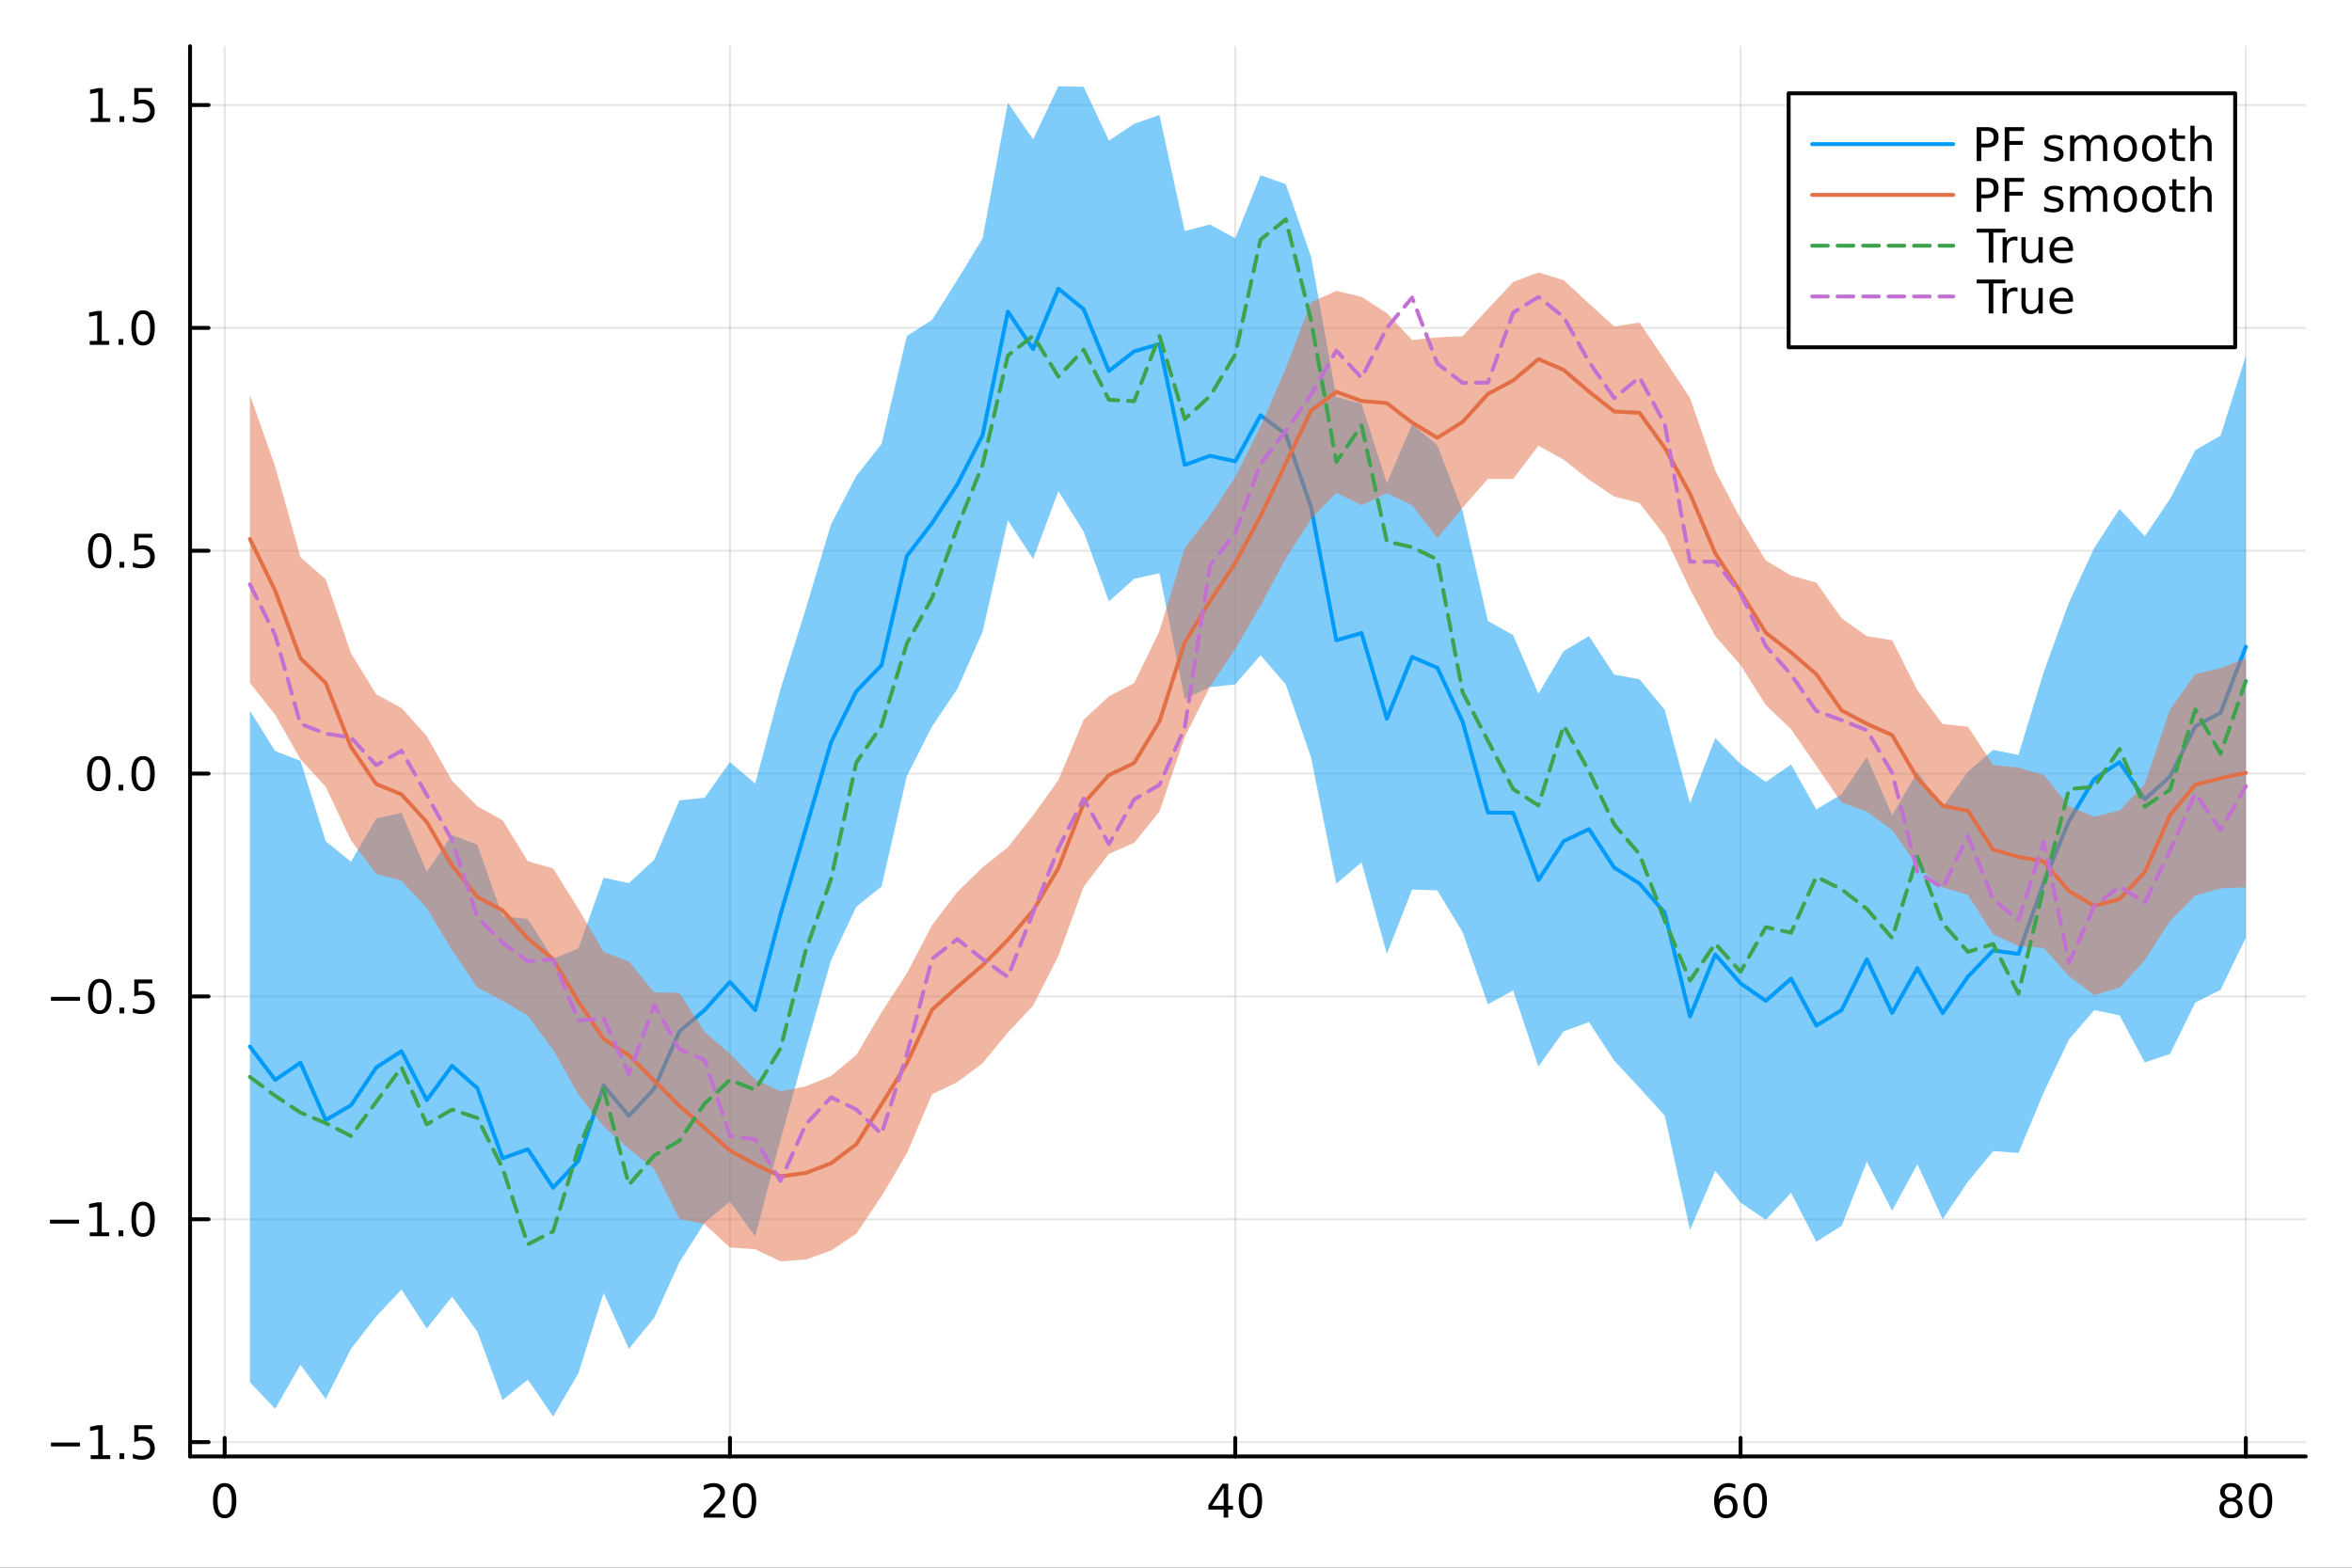 <?xml version="1.0" encoding="utf-8"?>
<svg xmlns="http://www.w3.org/2000/svg" xmlns:xlink="http://www.w3.org/1999/xlink" width="600" height="400" viewBox="0 0 2400 1600">
<rect x="0" y="0" width="2400" height="1600" fill="#333333" stroke="none"/>
<defs>
  <clipPath id="clip300">
    <rect x="0" y="0" width="2400" height="1600"/>
  </clipPath>
</defs>
<path clip-path="url(#clip300)" d="M0 1600 L2400 1600 L2400 0 L0 0  Z" fill="#ffffff" fill-rule="evenodd" fill-opacity="1"/>
<defs>
  <clipPath id="clip301">
    <rect x="480" y="0" width="1681" height="1600"/>
  </clipPath>
</defs>
<path clip-path="url(#clip300)" d="M193.936 1486.45 L2352.76 1486.45 L2352.76 47.244 L193.936 47.244  Z" fill="#ffffff" fill-rule="evenodd" fill-opacity="1"/>
<defs>
  <clipPath id="clip302">
    <rect x="193" y="47" width="2160" height="1440"/>
  </clipPath>
</defs>
<polyline clip-path="url(#clip302)" style="stroke:#000000; stroke-linecap:round; stroke-linejoin:round; stroke-width:2; stroke-opacity:0.1; fill:none" points="229.255,1486.45 229.255,47.244 "/>
<polyline clip-path="url(#clip302)" style="stroke:#000000; stroke-linecap:round; stroke-linejoin:round; stroke-width:2; stroke-opacity:0.1; fill:none" points="744.855,1486.45 744.855,47.244 "/>
<polyline clip-path="url(#clip302)" style="stroke:#000000; stroke-linecap:round; stroke-linejoin:round; stroke-width:2; stroke-opacity:0.1; fill:none" points="1260.46,1486.45 1260.46,47.244 "/>
<polyline clip-path="url(#clip302)" style="stroke:#000000; stroke-linecap:round; stroke-linejoin:round; stroke-width:2; stroke-opacity:0.1; fill:none" points="1776.06,1486.45 1776.06,47.244 "/>
<polyline clip-path="url(#clip302)" style="stroke:#000000; stroke-linecap:round; stroke-linejoin:round; stroke-width:2; stroke-opacity:0.1; fill:none" points="2291.66,1486.45 2291.66,47.244 "/>
<polyline clip-path="url(#clip302)" style="stroke:#000000; stroke-linecap:round; stroke-linejoin:round; stroke-width:2; stroke-opacity:0.1; fill:none" points="193.936,1471.85 2352.76,1471.85 "/>
<polyline clip-path="url(#clip302)" style="stroke:#000000; stroke-linecap:round; stroke-linejoin:round; stroke-width:2; stroke-opacity:0.1; fill:none" points="193.936,1244.41 2352.76,1244.41 "/>
<polyline clip-path="url(#clip302)" style="stroke:#000000; stroke-linecap:round; stroke-linejoin:round; stroke-width:2; stroke-opacity:0.1; fill:none" points="193.936,1016.97 2352.76,1016.97 "/>
<polyline clip-path="url(#clip302)" style="stroke:#000000; stroke-linecap:round; stroke-linejoin:round; stroke-width:2; stroke-opacity:0.1; fill:none" points="193.936,789.533 2352.76,789.533 "/>
<polyline clip-path="url(#clip302)" style="stroke:#000000; stroke-linecap:round; stroke-linejoin:round; stroke-width:2; stroke-opacity:0.1; fill:none" points="193.936,562.092 2352.76,562.092 "/>
<polyline clip-path="url(#clip302)" style="stroke:#000000; stroke-linecap:round; stroke-linejoin:round; stroke-width:2; stroke-opacity:0.1; fill:none" points="193.936,334.652 2352.76,334.652 "/>
<polyline clip-path="url(#clip302)" style="stroke:#000000; stroke-linecap:round; stroke-linejoin:round; stroke-width:2; stroke-opacity:0.1; fill:none" points="193.936,107.212 2352.76,107.212 "/>
<polyline clip-path="url(#clip300)" style="stroke:#000000; stroke-linecap:round; stroke-linejoin:round; stroke-width:4; stroke-opacity:1; fill:none" points="193.936,1486.45 2352.76,1486.45 "/>
<polyline clip-path="url(#clip300)" style="stroke:#000000; stroke-linecap:round; stroke-linejoin:round; stroke-width:4; stroke-opacity:1; fill:none" points="229.255,1486.45 229.255,1467.55 "/>
<polyline clip-path="url(#clip300)" style="stroke:#000000; stroke-linecap:round; stroke-linejoin:round; stroke-width:4; stroke-opacity:1; fill:none" points="744.855,1486.45 744.855,1467.55 "/>
<polyline clip-path="url(#clip300)" style="stroke:#000000; stroke-linecap:round; stroke-linejoin:round; stroke-width:4; stroke-opacity:1; fill:none" points="1260.46,1486.45 1260.46,1467.55 "/>
<polyline clip-path="url(#clip300)" style="stroke:#000000; stroke-linecap:round; stroke-linejoin:round; stroke-width:4; stroke-opacity:1; fill:none" points="1776.06,1486.45 1776.06,1467.55 "/>
<polyline clip-path="url(#clip300)" style="stroke:#000000; stroke-linecap:round; stroke-linejoin:round; stroke-width:4; stroke-opacity:1; fill:none" points="2291.66,1486.45 2291.66,1467.55 "/>
<path clip-path="url(#clip300)" d="M229.255 1517.37 Q225.644 1517.37 223.815 1520.93 Q222.009 1524.47 222.009 1531.6 Q222.009 1538.71 223.815 1542.27 Q225.644 1545.82 229.255 1545.82 Q232.889 1545.82 234.694 1542.27 Q236.523 1538.71 236.523 1531.6 Q236.523 1524.47 234.694 1520.93 Q232.889 1517.37 229.255 1517.37 M229.255 1513.66 Q235.065 1513.66 238.12 1518.27 Q241.199 1522.85 241.199 1531.6 Q241.199 1540.33 238.12 1544.94 Q235.065 1549.52 229.255 1549.52 Q223.444 1549.52 220.366 1544.94 Q217.31 1540.33 217.31 1531.6 Q217.31 1522.85 220.366 1518.27 Q223.444 1513.66 229.255 1513.66 Z" fill="#000000" fill-rule="nonzero" fill-opacity="1" /><path clip-path="url(#clip300)" d="M723.629 1544.91 L739.948 1544.91 L739.948 1548.85 L718.004 1548.85 L718.004 1544.91 Q720.666 1542.16 725.249 1537.53 Q729.855 1532.88 731.036 1531.53 Q733.281 1529.01 734.161 1527.27 Q735.064 1525.51 735.064 1523.82 Q735.064 1521.07 733.119 1519.33 Q731.198 1517.6 728.096 1517.6 Q725.897 1517.6 723.443 1518.36 Q721.013 1519.13 718.235 1520.68 L718.235 1515.95 Q721.059 1514.82 723.513 1514.24 Q725.967 1513.66 728.004 1513.66 Q733.374 1513.66 736.568 1516.35 Q739.763 1519.03 739.763 1523.52 Q739.763 1525.65 738.953 1527.57 Q738.166 1529.47 736.059 1532.07 Q735.48 1532.74 732.379 1535.95 Q729.277 1539.15 723.629 1544.91 Z" fill="#000000" fill-rule="nonzero" fill-opacity="1" /><path clip-path="url(#clip300)" d="M759.763 1517.37 Q756.152 1517.37 754.323 1520.93 Q752.517 1524.47 752.517 1531.6 Q752.517 1538.71 754.323 1542.27 Q756.152 1545.82 759.763 1545.82 Q763.397 1545.82 765.202 1542.27 Q767.031 1538.71 767.031 1531.6 Q767.031 1524.47 765.202 1520.93 Q763.397 1517.37 759.763 1517.37 M759.763 1513.66 Q765.573 1513.66 768.628 1518.27 Q771.707 1522.85 771.707 1531.6 Q771.707 1540.33 768.628 1544.94 Q765.573 1549.52 759.763 1549.52 Q753.952 1549.52 750.874 1544.94 Q747.818 1540.33 747.818 1531.6 Q747.818 1522.85 750.874 1518.27 Q753.952 1513.66 759.763 1513.66 Z" fill="#000000" fill-rule="nonzero" fill-opacity="1" /><path clip-path="url(#clip300)" d="M1248.63 1518.36 L1236.82 1536.81 L1248.63 1536.81 L1248.63 1518.36 M1247.4 1514.29 L1253.28 1514.29 L1253.28 1536.81 L1258.21 1536.81 L1258.21 1540.7 L1253.28 1540.7 L1253.28 1548.85 L1248.63 1548.85 L1248.63 1540.7 L1233.03 1540.7 L1233.03 1536.19 L1247.4 1514.29 Z" fill="#000000" fill-rule="nonzero" fill-opacity="1" /><path clip-path="url(#clip300)" d="M1275.94 1517.37 Q1272.33 1517.37 1270.5 1520.93 Q1268.7 1524.47 1268.7 1531.6 Q1268.7 1538.71 1270.5 1542.27 Q1272.33 1545.82 1275.94 1545.82 Q1279.58 1545.82 1281.38 1542.27 Q1283.21 1538.71 1283.21 1531.6 Q1283.21 1524.47 1281.38 1520.93 Q1279.58 1517.37 1275.94 1517.37 M1275.94 1513.66 Q1281.75 1513.66 1284.81 1518.27 Q1287.89 1522.85 1287.89 1531.6 Q1287.89 1540.33 1284.81 1544.94 Q1281.75 1549.52 1275.94 1549.52 Q1270.13 1549.52 1267.05 1544.94 Q1264 1540.33 1264 1531.6 Q1264 1522.85 1267.05 1518.27 Q1270.13 1513.66 1275.94 1513.66 Z" fill="#000000" fill-rule="nonzero" fill-opacity="1" /><path clip-path="url(#clip300)" d="M1761.46 1529.7 Q1758.31 1529.7 1756.46 1531.86 Q1754.63 1534.01 1754.63 1537.76 Q1754.63 1541.49 1756.46 1543.66 Q1758.31 1545.82 1761.46 1545.82 Q1764.61 1545.82 1766.44 1543.66 Q1768.29 1541.49 1768.29 1537.76 Q1768.29 1534.01 1766.44 1531.86 Q1764.61 1529.7 1761.46 1529.7 M1770.74 1515.05 L1770.74 1519.31 Q1768.98 1518.48 1767.18 1518.04 Q1765.4 1517.6 1763.64 1517.6 Q1759.01 1517.6 1756.55 1520.72 Q1754.12 1523.85 1753.78 1530.17 Q1755.14 1528.15 1757.2 1527.09 Q1759.26 1526 1761.74 1526 Q1766.95 1526 1769.96 1529.17 Q1772.99 1532.32 1772.99 1537.76 Q1772.99 1543.08 1769.84 1546.3 Q1766.69 1549.52 1761.46 1549.52 Q1755.47 1549.52 1752.3 1544.94 Q1749.12 1540.33 1749.12 1531.6 Q1749.12 1523.41 1753.01 1518.55 Q1756.9 1513.66 1763.45 1513.66 Q1765.21 1513.66 1766.99 1514.01 Q1768.8 1514.36 1770.74 1515.05 Z" fill="#000000" fill-rule="nonzero" fill-opacity="1" /><path clip-path="url(#clip300)" d="M1791.04 1517.37 Q1787.43 1517.37 1785.61 1520.93 Q1783.8 1524.47 1783.8 1531.6 Q1783.8 1538.71 1785.61 1542.27 Q1787.43 1545.82 1791.04 1545.82 Q1794.68 1545.82 1796.48 1542.27 Q1798.31 1538.71 1798.31 1531.6 Q1798.31 1524.47 1796.48 1520.93 Q1794.68 1517.37 1791.04 1517.37 M1791.04 1513.66 Q1796.86 1513.66 1799.91 1518.27 Q1802.99 1522.85 1802.99 1531.6 Q1802.99 1540.33 1799.91 1544.94 Q1796.86 1549.52 1791.04 1549.52 Q1785.23 1549.52 1782.16 1544.94 Q1779.1 1540.33 1779.1 1531.6 Q1779.1 1522.85 1782.16 1518.27 Q1785.23 1513.66 1791.04 1513.66 Z" fill="#000000" fill-rule="nonzero" fill-opacity="1" /><path clip-path="url(#clip300)" d="M2276.53 1532.44 Q2273.2 1532.44 2271.28 1534.22 Q2269.38 1536 2269.38 1539.13 Q2269.38 1542.25 2271.28 1544.03 Q2273.2 1545.82 2276.53 1545.82 Q2279.86 1545.82 2281.78 1544.03 Q2283.71 1542.23 2283.71 1539.13 Q2283.71 1536 2281.78 1534.22 Q2279.89 1532.44 2276.53 1532.44 M2271.85 1530.45 Q2268.84 1529.7 2267.16 1527.64 Q2265.49 1525.58 2265.49 1522.62 Q2265.49 1518.48 2268.43 1516.07 Q2271.39 1513.66 2276.53 1513.66 Q2281.69 1513.66 2284.63 1516.07 Q2287.57 1518.48 2287.57 1522.62 Q2287.57 1525.58 2285.88 1527.64 Q2284.22 1529.7 2281.23 1530.45 Q2284.61 1531.23 2286.48 1533.52 Q2288.38 1535.82 2288.38 1539.13 Q2288.38 1544.15 2285.3 1546.83 Q2282.25 1549.52 2276.53 1549.52 Q2270.81 1549.52 2267.73 1546.83 Q2264.68 1544.15 2264.68 1539.13 Q2264.68 1535.82 2266.58 1533.52 Q2268.47 1531.23 2271.85 1530.45 M2270.14 1523.06 Q2270.14 1525.75 2271.81 1527.25 Q2273.5 1528.76 2276.53 1528.76 Q2279.54 1528.76 2281.23 1527.25 Q2282.94 1525.75 2282.94 1523.06 Q2282.94 1520.38 2281.23 1518.87 Q2279.54 1517.37 2276.53 1517.37 Q2273.5 1517.37 2271.81 1518.87 Q2270.14 1520.38 2270.14 1523.06 Z" fill="#000000" fill-rule="nonzero" fill-opacity="1" /><path clip-path="url(#clip300)" d="M2306.69 1517.37 Q2303.08 1517.37 2301.25 1520.93 Q2299.45 1524.47 2299.45 1531.6 Q2299.45 1538.71 2301.25 1542.27 Q2303.08 1545.82 2306.69 1545.82 Q2310.33 1545.82 2312.13 1542.27 Q2313.96 1538.71 2313.96 1531.6 Q2313.96 1524.47 2312.13 1520.93 Q2310.33 1517.37 2306.69 1517.37 M2306.69 1513.66 Q2312.5 1513.66 2315.56 1518.27 Q2318.64 1522.85 2318.64 1531.6 Q2318.64 1540.33 2315.56 1544.94 Q2312.5 1549.52 2306.69 1549.52 Q2300.88 1549.52 2297.8 1544.94 Q2294.75 1540.33 2294.75 1531.6 Q2294.75 1522.85 2297.8 1518.27 Q2300.88 1513.66 2306.69 1513.66 Z" fill="#000000" fill-rule="nonzero" fill-opacity="1" /><polyline clip-path="url(#clip300)" style="stroke:#000000; stroke-linecap:round; stroke-linejoin:round; stroke-width:4; stroke-opacity:1; fill:none" points="193.936,1486.45 193.936,47.244 "/>
<polyline clip-path="url(#clip300)" style="stroke:#000000; stroke-linecap:round; stroke-linejoin:round; stroke-width:4; stroke-opacity:1; fill:none" points="193.936,1471.85 212.834,1471.85 "/>
<polyline clip-path="url(#clip300)" style="stroke:#000000; stroke-linecap:round; stroke-linejoin:round; stroke-width:4; stroke-opacity:1; fill:none" points="193.936,1244.41 212.834,1244.41 "/>
<polyline clip-path="url(#clip300)" style="stroke:#000000; stroke-linecap:round; stroke-linejoin:round; stroke-width:4; stroke-opacity:1; fill:none" points="193.936,1016.97 212.834,1016.97 "/>
<polyline clip-path="url(#clip300)" style="stroke:#000000; stroke-linecap:round; stroke-linejoin:round; stroke-width:4; stroke-opacity:1; fill:none" points="193.936,789.533 212.834,789.533 "/>
<polyline clip-path="url(#clip300)" style="stroke:#000000; stroke-linecap:round; stroke-linejoin:round; stroke-width:4; stroke-opacity:1; fill:none" points="193.936,562.092 212.834,562.092 "/>
<polyline clip-path="url(#clip300)" style="stroke:#000000; stroke-linecap:round; stroke-linejoin:round; stroke-width:4; stroke-opacity:1; fill:none" points="193.936,334.652 212.834,334.652 "/>
<polyline clip-path="url(#clip300)" style="stroke:#000000; stroke-linecap:round; stroke-linejoin:round; stroke-width:4; stroke-opacity:1; fill:none" points="193.936,107.212 212.834,107.212 "/>
<path clip-path="url(#clip300)" d="M51.987 1472.3 L81.663 1472.3 L81.663 1476.24 L51.987 1476.24 L51.987 1472.3 Z" fill="#000000" fill-rule="nonzero" fill-opacity="1" /><path clip-path="url(#clip300)" d="M92.566 1485.2 L100.205 1485.2 L100.205 1458.83 L91.895 1460.5 L91.895 1456.24 L100.159 1454.57 L104.834 1454.57 L104.834 1485.2 L112.473 1485.2 L112.473 1489.13 L92.566 1489.13 L92.566 1485.2 Z" fill="#000000" fill-rule="nonzero" fill-opacity="1" /><path clip-path="url(#clip300)" d="M121.918 1483.25 L126.802 1483.25 L126.802 1489.13 L121.918 1489.13 L121.918 1483.25 Z" fill="#000000" fill-rule="nonzero" fill-opacity="1" /><path clip-path="url(#clip300)" d="M137.033 1454.57 L155.39 1454.57 L155.39 1458.51 L141.316 1458.51 L141.316 1466.98 Q142.334 1466.63 143.353 1466.47 Q144.371 1466.29 145.39 1466.29 Q151.177 1466.29 154.556 1469.46 Q157.936 1472.63 157.936 1478.05 Q157.936 1483.62 154.464 1486.73 Q150.992 1489.8 144.672 1489.8 Q142.496 1489.8 140.228 1489.43 Q137.982 1489.06 135.575 1488.32 L135.575 1483.62 Q137.658 1484.76 139.881 1485.31 Q142.103 1485.87 144.58 1485.87 Q148.584 1485.87 150.922 1483.76 Q153.26 1481.66 153.26 1478.05 Q153.26 1474.43 150.922 1472.33 Q148.584 1470.22 144.58 1470.22 Q142.705 1470.22 140.83 1470.64 Q138.978 1471.05 137.033 1471.93 L137.033 1454.57 Z" fill="#000000" fill-rule="nonzero" fill-opacity="1" /><path clip-path="url(#clip300)" d="M50.992 1244.86 L80.668 1244.86 L80.668 1248.8 L50.992 1248.8 L50.992 1244.86 Z" fill="#000000" fill-rule="nonzero" fill-opacity="1" /><path clip-path="url(#clip300)" d="M91.571 1257.76 L99.21 1257.76 L99.21 1231.39 L90.899 1233.06 L90.899 1228.8 L99.163 1227.13 L103.839 1227.13 L103.839 1257.76 L111.478 1257.76 L111.478 1261.69 L91.571 1261.69 L91.571 1257.76 Z" fill="#000000" fill-rule="nonzero" fill-opacity="1" /><path clip-path="url(#clip300)" d="M120.922 1255.81 L125.807 1255.81 L125.807 1261.69 L120.922 1261.69 L120.922 1255.81 Z" fill="#000000" fill-rule="nonzero" fill-opacity="1" /><path clip-path="url(#clip300)" d="M145.992 1230.21 Q142.381 1230.21 140.552 1233.78 Q138.746 1237.32 138.746 1244.45 Q138.746 1251.55 140.552 1255.12 Q142.381 1258.66 145.992 1258.66 Q149.626 1258.66 151.431 1255.12 Q153.26 1251.55 153.26 1244.45 Q153.26 1237.32 151.431 1233.78 Q149.626 1230.21 145.992 1230.21 M145.992 1226.51 Q151.802 1226.51 154.857 1231.11 Q157.936 1235.7 157.936 1244.45 Q157.936 1253.17 154.857 1257.78 Q151.802 1262.36 145.992 1262.36 Q140.181 1262.36 137.103 1257.78 Q134.047 1253.17 134.047 1244.45 Q134.047 1235.7 137.103 1231.11 Q140.181 1226.51 145.992 1226.51 Z" fill="#000000" fill-rule="nonzero" fill-opacity="1" /><path clip-path="url(#clip300)" d="M51.987 1017.42 L81.663 1017.42 L81.663 1021.36 L51.987 1021.36 L51.987 1017.42 Z" fill="#000000" fill-rule="nonzero" fill-opacity="1" /><path clip-path="url(#clip300)" d="M101.756 1002.77 Q98.145 1002.77 96.316 1006.34 Q94.51 1009.88 94.51 1017.01 Q94.51 1024.11 96.316 1027.68 Q98.145 1031.22 101.756 1031.22 Q105.39 1031.22 107.196 1027.68 Q109.024 1024.11 109.024 1017.01 Q109.024 1009.88 107.196 1006.34 Q105.39 1002.77 101.756 1002.77 M101.756 999.068 Q107.566 999.068 110.621 1003.67 Q113.7 1008.26 113.7 1017.01 Q113.7 1025.73 110.621 1030.34 Q107.566 1034.92 101.756 1034.92 Q95.946 1034.92 92.867 1030.34 Q89.811 1025.73 89.811 1017.01 Q89.811 1008.26 92.867 1003.67 Q95.946 999.068 101.756 999.068 Z" fill="#000000" fill-rule="nonzero" fill-opacity="1" /><path clip-path="url(#clip300)" d="M121.918 1028.37 L126.802 1028.37 L126.802 1034.25 L121.918 1034.25 L121.918 1028.37 Z" fill="#000000" fill-rule="nonzero" fill-opacity="1" /><path clip-path="url(#clip300)" d="M137.033 999.693 L155.39 999.693 L155.39 1003.63 L141.316 1003.63 L141.316 1012.1 Q142.334 1011.75 143.353 1011.59 Q144.371 1011.41 145.39 1011.41 Q151.177 1011.41 154.556 1014.58 Q157.936 1017.75 157.936 1023.16 Q157.936 1028.74 154.464 1031.85 Q150.992 1034.92 144.672 1034.92 Q142.496 1034.92 140.228 1034.55 Q137.982 1034.18 135.575 1033.44 L135.575 1028.74 Q137.658 1029.88 139.881 1030.43 Q142.103 1030.99 144.58 1030.99 Q148.584 1030.99 150.922 1028.88 Q153.26 1026.78 153.26 1023.16 Q153.26 1019.55 150.922 1017.45 Q148.584 1015.34 144.58 1015.34 Q142.705 1015.34 140.83 1015.76 Q138.978 1016.17 137.033 1017.05 L137.033 999.693 Z" fill="#000000" fill-rule="nonzero" fill-opacity="1" /><path clip-path="url(#clip300)" d="M100.76 775.331 Q97.149 775.331 95.321 778.896 Q93.515 782.438 93.515 789.567 Q93.515 796.674 95.321 800.239 Q97.149 803.78 100.76 803.78 Q104.395 803.78 106.2 800.239 Q108.029 796.674 108.029 789.567 Q108.029 782.438 106.2 778.896 Q104.395 775.331 100.76 775.331 M100.76 771.628 Q106.571 771.628 109.626 776.234 Q112.705 780.817 112.705 789.567 Q112.705 798.294 109.626 802.901 Q106.571 807.484 100.76 807.484 Q94.95 807.484 91.871 802.901 Q88.816 798.294 88.816 789.567 Q88.816 780.817 91.871 776.234 Q94.95 771.628 100.76 771.628 Z" fill="#000000" fill-rule="nonzero" fill-opacity="1" /><path clip-path="url(#clip300)" d="M120.922 800.933 L125.807 800.933 L125.807 806.813 L120.922 806.813 L120.922 800.933 Z" fill="#000000" fill-rule="nonzero" fill-opacity="1" /><path clip-path="url(#clip300)" d="M145.992 775.331 Q142.381 775.331 140.552 778.896 Q138.746 782.438 138.746 789.567 Q138.746 796.674 140.552 800.239 Q142.381 803.78 145.992 803.78 Q149.626 803.78 151.431 800.239 Q153.26 796.674 153.26 789.567 Q153.26 782.438 151.431 778.896 Q149.626 775.331 145.992 775.331 M145.992 771.628 Q151.802 771.628 154.857 776.234 Q157.936 780.817 157.936 789.567 Q157.936 798.294 154.857 802.901 Q151.802 807.484 145.992 807.484 Q140.181 807.484 137.103 802.901 Q134.047 798.294 134.047 789.567 Q134.047 780.817 137.103 776.234 Q140.181 771.628 145.992 771.628 Z" fill="#000000" fill-rule="nonzero" fill-opacity="1" /><path clip-path="url(#clip300)" d="M101.756 547.891 Q98.145 547.891 96.316 551.456 Q94.51 554.997 94.51 562.127 Q94.51 569.234 96.316 572.798 Q98.145 576.34 101.756 576.34 Q105.39 576.34 107.196 572.798 Q109.024 569.234 109.024 562.127 Q109.024 554.997 107.196 551.456 Q105.39 547.891 101.756 547.891 M101.756 544.187 Q107.566 544.187 110.621 548.794 Q113.7 553.377 113.7 562.127 Q113.7 570.854 110.621 575.46 Q107.566 580.044 101.756 580.044 Q95.946 580.044 92.867 575.46 Q89.811 570.854 89.811 562.127 Q89.811 553.377 92.867 548.794 Q95.946 544.187 101.756 544.187 Z" fill="#000000" fill-rule="nonzero" fill-opacity="1" /><path clip-path="url(#clip300)" d="M121.918 573.493 L126.802 573.493 L126.802 579.372 L121.918 579.372 L121.918 573.493 Z" fill="#000000" fill-rule="nonzero" fill-opacity="1" /><path clip-path="url(#clip300)" d="M137.033 544.812 L155.39 544.812 L155.39 548.748 L141.316 548.748 L141.316 557.22 Q142.334 556.872 143.353 556.71 Q144.371 556.525 145.39 556.525 Q151.177 556.525 154.556 559.697 Q157.936 562.868 157.936 568.284 Q157.936 573.863 154.464 576.965 Q150.992 580.044 144.672 580.044 Q142.496 580.044 140.228 579.673 Q137.982 579.303 135.575 578.562 L135.575 573.863 Q137.658 574.997 139.881 575.553 Q142.103 576.108 144.58 576.108 Q148.584 576.108 150.922 574.002 Q153.26 571.896 153.26 568.284 Q153.26 564.673 150.922 562.567 Q148.584 560.46 144.58 560.46 Q142.705 560.46 140.83 560.877 Q138.978 561.294 137.033 562.173 L137.033 544.812 Z" fill="#000000" fill-rule="nonzero" fill-opacity="1" /><path clip-path="url(#clip300)" d="M91.571 347.997 L99.21 347.997 L99.21 321.631 L90.899 323.298 L90.899 319.039 L99.163 317.372 L103.839 317.372 L103.839 347.997 L111.478 347.997 L111.478 351.932 L91.571 351.932 L91.571 347.997 Z" fill="#000000" fill-rule="nonzero" fill-opacity="1" /><path clip-path="url(#clip300)" d="M120.922 346.053 L125.807 346.053 L125.807 351.932 L120.922 351.932 L120.922 346.053 Z" fill="#000000" fill-rule="nonzero" fill-opacity="1" /><path clip-path="url(#clip300)" d="M145.992 320.451 Q142.381 320.451 140.552 324.016 Q138.746 327.557 138.746 334.687 Q138.746 341.793 140.552 345.358 Q142.381 348.9 145.992 348.9 Q149.626 348.9 151.431 345.358 Q153.26 341.793 153.26 334.687 Q153.26 327.557 151.431 324.016 Q149.626 320.451 145.992 320.451 M145.992 316.747 Q151.802 316.747 154.857 321.354 Q157.936 325.937 157.936 334.687 Q157.936 343.414 154.857 348.02 Q151.802 352.603 145.992 352.603 Q140.181 352.603 137.103 348.02 Q134.047 343.414 134.047 334.687 Q134.047 325.937 137.103 321.354 Q140.181 316.747 145.992 316.747 Z" fill="#000000" fill-rule="nonzero" fill-opacity="1" /><path clip-path="url(#clip300)" d="M92.566 120.557 L100.205 120.557 L100.205 94.191 L91.895 95.858 L91.895 91.599 L100.159 89.932 L104.834 89.932 L104.834 120.557 L112.473 120.557 L112.473 124.492 L92.566 124.492 L92.566 120.557 Z" fill="#000000" fill-rule="nonzero" fill-opacity="1" /><path clip-path="url(#clip300)" d="M121.918 118.612 L126.802 118.612 L126.802 124.492 L121.918 124.492 L121.918 118.612 Z" fill="#000000" fill-rule="nonzero" fill-opacity="1" /><path clip-path="url(#clip300)" d="M137.033 89.932 L155.39 89.932 L155.39 93.867 L141.316 93.867 L141.316 102.339 Q142.334 101.992 143.353 101.83 Q144.371 101.645 145.39 101.645 Q151.177 101.645 154.556 104.816 Q157.936 107.987 157.936 113.404 Q157.936 118.983 154.464 122.084 Q150.992 125.163 144.672 125.163 Q142.496 125.163 140.228 124.793 Q137.982 124.422 135.575 123.682 L135.575 118.983 Q137.658 120.117 139.881 120.672 Q142.103 121.228 144.58 121.228 Q148.584 121.228 150.922 119.122 Q153.26 117.015 153.26 113.404 Q153.26 109.793 150.922 107.686 Q148.584 105.58 144.58 105.58 Q142.705 105.58 140.83 105.997 Q138.978 106.413 137.033 107.293 L137.033 89.932 Z" fill="#000000" fill-rule="nonzero" fill-opacity="1" /><path clip-path="url(#clip302)" d="M255.035 1410.79 L280.815 1437.77 L306.595 1392.86 L332.375 1427.82 L358.155 1376.64 L383.935 1343.44 L409.715 1316.15 L435.495 1355.93 L461.275 1323.41 L487.055 1358.97 L512.835 1428.93 L538.615 1408.07 L564.395 1445.72 L590.175 1401.71 L615.955 1319.67 L641.735 1376.54 L667.515 1344.94 L693.295 1288.31 L719.075 1247.72 L744.855 1226.43 L770.635 1261.9 L796.415 1163.34 L822.195 1070.46 L847.975 980.137 L873.755 925.462 L899.535 904.755 L925.316 792.153 L951.096 741.307 L976.876 703.141 L1002.66 644.742 L1028.44 531.087 L1054.22 570.448 L1080 501.288 L1105.78 542.631 L1131.56 613.847 L1157.34 590.746 L1183.12 584.993 L1208.9 713.261 L1234.68 701.263 L1260.46 698.485 L1286.24 668.733 L1312.02 698.552 L1337.8 772.975 L1363.58 901.915 L1389.36 880.117 L1415.14 973.587 L1440.92 907.914 L1466.7 908.71 L1492.48 951.494 L1518.26 1024.94 L1544.04 1010.83 L1569.82 1088.45 L1595.6 1052.56 L1621.38 1043.18 L1647.16 1082.47 L1672.94 1110.25 L1698.72 1138.67 L1724.5 1255.26 L1750.28 1195.02 L1776.06 1227.37 L1801.84 1244.95 L1827.62 1217.42 L1853.4 1267.31 L1879.18 1251.14 L1904.96 1185.6 L1930.74 1235.65 L1956.52 1188.23 L1982.3 1244.29 L2008.08 1206.05 L2033.86 1174.85 L2059.64 1176.66 L2085.42 1115.11 L2111.2 1060.84 L2136.98 1030.94 L2162.76 1036.22 L2188.54 1084.32 L2214.32 1075.7 L2240.1 1023.18 L2265.88 1010.21 L2291.66 956.928 L2291.66 363.098 L2265.88 444.603 L2240.1 459.424 L2214.32 509.266 L2188.54 547.284 L2162.76 519.453 L2136.98 559.247 L2111.2 614.888 L2085.42 685.894 L2059.64 770.493 L2033.86 765.32 L2008.08 787.536 L1982.3 823.72 L1956.52 787.869 L1930.74 832.003 L1904.96 772.546 L1879.18 810.636 L1853.4 826.117 L1827.62 780.257 L1801.84 798 L1776.06 779.833 L1750.28 753.365 L1724.5 819.67 L1698.72 724.585 L1672.94 693.214 L1647.16 688.58 L1621.38 649.187 L1595.6 664.481 L1569.82 708.047 L1544.04 648.274 L1518.26 633.735 L1492.48 521.701 L1466.7 454.508 L1440.92 432.898 L1415.14 493.383 L1389.36 412.004 L1363.58 405.081 L1337.8 261.923 L1312.02 187.85 L1286.24 178.945 L1260.46 243.238 L1234.68 229.117 L1208.9 235.788 L1183.12 117.397 L1157.34 126.309 L1131.56 143.515 L1105.78 88.631 L1080 87.976 L1054.22 142.188 L1028.44 104.918 L1002.66 243.354 L976.876 285.663 L951.096 326.486 L925.316 342.957 L899.535 453.051 L873.755 485.72 L847.975 535.162 L822.195 621.515 L796.415 703.373 L770.635 799.791 L744.855 777.838 L719.075 814.087 L693.295 816.86 L667.515 877.544 L641.735 901.353 L615.955 895.806 L590.175 967.92 L564.395 978.586 L538.615 937.898 L512.835 935.288 L487.055 862.073 L461.275 852.211 L435.495 889.692 L409.715 829.631 L383.935 835.414 L358.155 879.504 L332.375 858.534 L306.595 776.426 L280.815 766.623 L255.035 725.465  Z" fill="#009af9" fill-rule="evenodd" fill-opacity="0.5"/>
<polyline clip-path="url(#clip302)" style="stroke:#009af9; stroke-linecap:round; stroke-linejoin:round; stroke-width:4; stroke-opacity:1; fill:none" points="255.035,1068.13 280.815,1102.2 306.595,1084.64 332.375,1143.18 358.155,1128.07 383.935,1089.43 409.715,1072.89 435.495,1122.81 461.275,1087.81 487.055,1110.52 512.835,1182.11 538.615,1172.98 564.395,1212.15 590.175,1184.81 615.955,1107.74 641.735,1138.94 667.515,1111.24 693.295,1052.58 719.075,1030.9 744.855,1002.14 770.635,1030.85 796.415,933.356 822.195,845.986 847.975,757.649 873.755,705.591 899.535,678.903 925.316,567.555 951.096,533.896 976.876,494.402 1002.66,444.048 1028.44,318.002 1054.22,356.318 1080,294.632 1105.78,315.631 1131.56,378.681 1157.34,358.527 1183.12,351.195 1208.9,474.525 1234.68,465.19 1260.46,470.861 1286.24,423.839 1312.02,443.201 1337.8,517.449 1363.58,653.498 1389.36,646.06 1415.14,733.485 1440.92,670.406 1466.7,681.609 1492.48,736.598 1518.26,829.336 1544.04,829.552 1569.82,898.25 1595.6,858.523 1621.38,846.186 1647.16,885.525 1672.94,901.733 1698.72,931.626 1724.5,1037.46 1750.28,974.193 1776.06,1003.6 1801.84,1021.47 1827.62,998.84 1853.4,1046.71 1879.18,1030.89 1904.96,979.075 1930.74,1033.83 1956.52,988.05 1982.3,1034.01 2008.08,996.793 2033.86,970.086 2059.64,973.575 2085.42,900.504 2111.2,837.865 2136.98,795.095 2162.76,777.839 2188.54,815.8 2214.32,792.481 2240.1,741.304 2265.88,727.405 2291.66,660.013 "/>
<path clip-path="url(#clip302)" d="M255.035 697.069 L280.815 729.536 L306.595 774.834 L332.375 803.053 L358.155 857.772 L383.935 891.887 L409.715 898.952 L435.495 926.754 L461.275 969.689 L487.055 1007.85 L512.835 1021.35 L538.615 1036.61 L564.395 1071.45 L590.175 1116.95 L615.955 1149.51 L641.735 1172.58 L667.515 1193.1 L693.295 1243.95 L719.075 1249.5 L744.855 1273.15 L770.635 1275.08 L796.415 1287.31 L822.195 1285.59 L847.975 1276.37 L873.755 1259.13 L899.535 1220.88 L925.316 1177.29 L951.096 1116.83 L976.876 1104.43 L1002.66 1085.12 L1028.44 1053.77 L1054.22 1026.32 L1080 975.704 L1105.78 904.943 L1131.56 871.515 L1157.34 860.177 L1183.12 828.362 L1208.9 752.233 L1234.68 700.909 L1260.46 662.467 L1286.24 618.038 L1312.02 569.946 L1337.8 529.696 L1363.58 502.896 L1389.36 515.655 L1415.14 503.251 L1440.92 515.701 L1466.7 549.256 L1492.48 518.069 L1518.26 488.778 L1544.04 488.809 L1569.82 454.993 L1595.6 469.12 L1621.38 489.535 L1647.16 506.773 L1672.94 513.413 L1698.72 546.834 L1724.5 601.484 L1750.28 649.231 L1776.06 678.845 L1801.84 719.588 L1827.62 744.225 L1853.4 781.489 L1879.18 819.154 L1904.96 828.197 L1930.74 847.122 L1956.52 884.025 L1982.3 905.666 L2008.08 913.378 L2033.86 953.492 L2059.64 965.665 L2085.42 967.482 L2111.2 996.169 L2136.98 1015.67 L2162.76 1008.06 L2188.54 980.037 L2214.32 940.055 L2240.1 914.085 L2265.88 906.7 L2291.66 905.632 L2291.66 671.795 L2265.88 681.87 L2240.1 687.981 L2214.32 723.94 L2188.54 800.255 L2162.76 827.111 L2136.98 833.547 L2111.2 822.671 L2085.42 790.967 L2059.64 783.389 L2033.86 780.828 L2008.08 741.628 L1982.3 738.993 L1956.52 704.555 L1930.74 653.449 L1904.96 649.288 L1879.18 631.017 L1853.4 594.696 L1827.62 587.382 L1801.84 572.033 L1776.06 529.391 L1750.28 480.304 L1724.5 406.254 L1698.72 367.264 L1672.94 329.218 L1647.16 333.144 L1621.38 309.799 L1595.6 285.989 L1569.82 278.039 L1544.04 287.811 L1518.26 315.367 L1492.48 343.158 L1466.7 344.331 L1440.92 346.929 L1415.14 319.639 L1389.36 302.872 L1363.58 296.863 L1337.8 308.503 L1312.02 375.922 L1286.24 435.532 L1260.46 486.817 L1234.68 525.943 L1208.9 559.314 L1183.12 643.97 L1157.34 697.094 L1131.56 710.626 L1105.78 734.636 L1080 796.159 L1054.22 832.059 L1028.44 864.709 L1002.66 885.202 L976.876 910.321 L951.096 944.177 L925.316 993.451 L899.535 1033.22 L873.755 1076.73 L847.975 1098.2 L822.195 1108.71 L796.415 1113.84 L770.635 1101.66 L744.855 1075.43 L719.075 1053.19 L693.295 1013.39 L667.515 1012.72 L641.735 981.325 L615.955 971.453 L590.175 927.539 L564.395 886.383 L538.615 878.996 L512.835 837.087 L487.055 822.873 L461.275 796.979 L435.495 751.206 L409.715 722.602 L383.935 708.635 L358.155 666.845 L332.375 591.22 L306.595 568.739 L280.815 476.169 L255.035 403.096  Z" fill="#e26f46" fill-rule="evenodd" fill-opacity="0.5"/>
<polyline clip-path="url(#clip302)" style="stroke:#e26f46; stroke-linecap:round; stroke-linejoin:round; stroke-width:4; stroke-opacity:1; fill:none" points="255.035,550.082 280.815,602.852 306.595,671.787 332.375,697.137 358.155,762.309 383.935,800.261 409.715,810.777 435.495,838.98 461.275,883.334 487.055,915.36 512.835,929.216 538.615,957.804 564.395,978.918 590.175,1022.25 615.955,1060.48 641.735,1076.95 667.515,1102.91 693.295,1128.67 719.075,1151.34 744.855,1174.29 770.635,1188.37 796.415,1200.58 822.195,1197.15 847.975,1187.28 873.755,1167.93 899.535,1127.05 925.316,1085.37 951.096,1030.5 976.876,1007.37 1002.66,985.16 1028.44,959.24 1054.22,929.188 1080,885.931 1105.78,819.789 1131.56,791.071 1157.34,778.635 1183.12,736.166 1208.9,655.773 1234.68,613.426 1260.46,574.642 1286.24,526.785 1312.02,472.934 1337.8,419.099 1363.58,399.88 1389.36,409.263 1415.14,411.445 1440.92,431.315 1466.7,446.793 1492.48,430.613 1518.26,402.073 1544.04,388.31 1569.82,366.516 1595.6,377.555 1621.38,399.667 1647.16,419.959 1672.94,421.316 1698.72,457.049 1724.5,503.869 1750.28,564.767 1776.06,604.118 1801.84,645.811 1827.62,665.804 1853.4,688.093 1879.18,725.086 1904.96,738.743 1930.74,750.286 1956.52,794.29 1982.3,822.33 2008.08,827.503 2033.86,867.16 2059.64,874.527 2085.42,879.224 2111.2,909.42 2136.98,924.61 2162.76,917.585 2188.54,890.146 2214.32,831.998 2240.1,801.033 2265.88,794.285 2291.66,788.714 "/>
<polyline clip-path="url(#clip302)" style="stroke:#3da44d; stroke-linecap:round; stroke-linejoin:round; stroke-width:4; stroke-opacity:1; fill:none" stroke-dasharray="16, 10" points="255.035,1099.13 280.815,1118.38 306.595,1135.49 332.375,1146.31 358.155,1159.41 383.935,1124.47 409.715,1089.33 435.495,1147.56 461.275,1132.42 487.055,1140.96 512.835,1192.24 538.615,1270 564.395,1256.76 590.175,1172.27 615.955,1111.69 641.735,1209.26 667.515,1179.35 693.295,1164.22 719.075,1126.3 744.855,1102.06 770.635,1112.34 796.415,1070.06 822.195,969.873 847.975,897.37 873.755,778.299 899.535,740.551 925.316,656.859 951.096,610.098 976.876,538.027 1002.66,474.398 1028.44,362.838 1054.22,342.668 1080,384.423 1105.78,356.87 1131.56,408.013 1157.34,409.471 1183.12,342.775 1208.9,427.698 1234.68,404.277 1260.46,361.762 1286.24,244.628 1312.02,223.889 1337.8,326.775 1363.58,471.406 1389.36,434.258 1415.14,552.555 1440.92,558.549 1466.7,570.959 1492.48,706.591 1518.26,755.946 1544.04,805.346 1569.82,822.084 1595.6,740.584 1621.38,786.877 1647.16,841.59 1672.94,871.744 1698.72,939.579 1724.5,1000.85 1750.28,962.969 1776.06,991.756 1801.84,946.258 1827.62,951.862 1853.4,894.788 1879.18,907.674 1904.96,927.682 1930.74,957.405 1956.52,874.247 1982.3,942.324 2008.08,971.442 2033.86,963.51 2059.64,1014.14 2085.42,905.286 2111.2,805.404 2136.98,802.968 2162.76,764.424 2188.54,823.29 2214.32,805.993 2240.1,724.199 2265.88,769.219 2291.66,695.051 "/>
<polyline clip-path="url(#clip302)" style="stroke:#c271d2; stroke-linecap:round; stroke-linejoin:round; stroke-width:4; stroke-opacity:1; fill:none" stroke-dasharray="16, 10" points="255.035,596.382 280.815,648.177 306.595,738.791 332.375,748.739 358.155,752.686 383.935,780.951 409.715,766.205 435.495,811.36 461.275,857.488 487.055,935.926 512.835,961.954 538.615,981.073 564.395,979.017 590.175,1041.68 615.955,1039.17 641.735,1096.53 667.515,1025.44 693.295,1070.76 719.075,1082.1 744.855,1159.15 770.635,1162.86 796.415,1205.15 822.195,1147.54 847.975,1119.95 873.755,1132.28 899.535,1157.42 925.316,1076.15 951.096,978.615 976.876,958.467 1002.66,978.904 1028.44,997.087 1054.22,931.051 1080,865.891 1105.78,815.036 1131.56,861.535 1157.34,815.925 1183.12,801.063 1208.9,742.526 1234.68,577.28 1260.46,543.878 1286.24,473.156 1312.02,439.88 1337.8,402.61 1363.58,357.859 1389.36,385.586 1415.14,334.7 1440.92,303.715 1466.7,371.045 1492.48,390.718 1518.26,390.501 1544.04,319.088 1569.82,303.059 1595.6,323.605 1621.38,369.204 1647.16,406.275 1672.94,385.152 1698.72,432.633 1724.5,573.304 1750.28,573.309 1776.06,605.533 1801.84,659.396 1827.62,688.435 1853.4,725.623 1879.18,735.041 1904.96,745.301 1930.74,788.747 1956.52,889.503 1982.3,906.294 2008.08,853.144 2033.86,918.012 2059.64,939.169 2085.42,858.973 2111.2,982.56 2136.98,924.926 2162.76,904.746 2188.54,921.138 2214.32,868.104 2240.1,809.571 2265.88,847.344 2291.66,802.396 "/>
<path clip-path="url(#clip300)" d="M1825.15 354.418 L2280.8 354.418 L2280.8 95.218 L1825.15 95.218  Z" fill="#ffffff" fill-rule="evenodd" fill-opacity="1"/>
<polyline clip-path="url(#clip300)" style="stroke:#000000; stroke-linecap:round; stroke-linejoin:round; stroke-width:4; stroke-opacity:1; fill:none" points="1825.15,354.418 2280.8,354.418 2280.8,95.218 1825.15,95.218 1825.15,354.418 "/>
<polyline clip-path="url(#clip300)" style="stroke:#009af9; stroke-linecap:round; stroke-linejoin:round; stroke-width:4; stroke-opacity:1; fill:none" points="1849.13,147.058 1993.05,147.058 "/>
<path clip-path="url(#clip300)" d="M2021.72 133.62 L2021.72 146.606 L2027.6 146.606 Q2030.86 146.606 2032.64 144.916 Q2034.43 143.227 2034.43 140.102 Q2034.43 137 2032.64 135.31 Q2030.86 133.62 2027.6 133.62 L2021.72 133.62 M2017.04 129.778 L2027.6 129.778 Q2033.41 129.778 2036.37 132.416 Q2039.36 135.032 2039.36 140.102 Q2039.36 145.217 2036.37 147.833 Q2033.41 150.449 2027.6 150.449 L2021.72 150.449 L2021.72 164.338 L2017.04 164.338 L2017.04 129.778 Z" fill="#000000" fill-rule="nonzero" fill-opacity="1" /><path clip-path="url(#clip300)" d="M2045.63 129.778 L2065.49 129.778 L2065.49 133.713 L2050.3 133.713 L2050.3 143.898 L2064.01 143.898 L2064.01 147.833 L2050.3 147.833 L2050.3 164.338 L2045.63 164.338 L2045.63 129.778 Z" fill="#000000" fill-rule="nonzero" fill-opacity="1" /><path clip-path="url(#clip300)" d="M2104.31 139.176 L2104.31 143.203 Q2102.5 142.277 2100.56 141.815 Q2098.61 141.352 2096.53 141.352 Q2093.36 141.352 2091.76 142.324 Q2090.19 143.296 2090.19 145.24 Q2090.19 146.722 2091.32 147.578 Q2092.46 148.412 2095.88 149.176 L2097.34 149.5 Q2101.88 150.472 2103.78 152.254 Q2105.7 154.014 2105.7 157.185 Q2105.7 160.796 2102.83 162.902 Q2099.98 165.009 2094.98 165.009 Q2092.9 165.009 2090.63 164.592 Q2088.38 164.199 2085.88 163.388 L2085.88 158.99 Q2088.24 160.217 2090.54 160.842 Q2092.83 161.444 2095.07 161.444 Q2098.08 161.444 2099.7 160.426 Q2101.32 159.384 2101.32 157.509 Q2101.32 155.773 2100.14 154.847 Q2098.99 153.921 2095.03 153.064 L2093.55 152.717 Q2089.59 151.884 2087.83 150.171 Q2086.07 148.435 2086.07 145.426 Q2086.07 141.768 2088.66 139.778 Q2091.25 137.787 2096.02 137.787 Q2098.38 137.787 2100.47 138.134 Q2102.55 138.481 2104.31 139.176 Z" fill="#000000" fill-rule="nonzero" fill-opacity="1" /><path clip-path="url(#clip300)" d="M2132.67 143.389 Q2134.26 140.518 2136.48 139.153 Q2138.71 137.787 2141.72 137.787 Q2145.77 137.787 2147.97 140.634 Q2150.17 143.458 2150.17 148.689 L2150.17 164.338 L2145.88 164.338 L2145.88 148.828 Q2145.88 145.102 2144.56 143.296 Q2143.24 141.49 2140.54 141.49 Q2137.23 141.49 2135.3 143.69 Q2133.38 145.889 2133.38 149.685 L2133.38 164.338 L2129.1 164.338 L2129.1 148.828 Q2129.1 145.078 2127.78 143.296 Q2126.46 141.49 2123.71 141.49 Q2120.44 141.49 2118.52 143.713 Q2116.6 145.912 2116.6 149.685 L2116.6 164.338 L2112.32 164.338 L2112.32 138.412 L2116.6 138.412 L2116.6 142.44 Q2118.06 140.055 2120.1 138.921 Q2122.13 137.787 2124.93 137.787 Q2127.76 137.787 2129.73 139.222 Q2131.72 140.657 2132.67 143.389 Z" fill="#000000" fill-rule="nonzero" fill-opacity="1" /><path clip-path="url(#clip300)" d="M2168.71 141.398 Q2165.28 141.398 2163.29 144.083 Q2161.3 146.745 2161.3 151.398 Q2161.3 156.051 2163.27 158.736 Q2165.26 161.398 2168.71 161.398 Q2172.11 161.398 2174.1 158.713 Q2176.09 156.027 2176.09 151.398 Q2176.09 146.791 2174.1 144.106 Q2172.11 141.398 2168.71 141.398 M2168.71 137.787 Q2174.26 137.787 2177.43 141.398 Q2180.61 145.009 2180.61 151.398 Q2180.61 157.764 2177.43 161.398 Q2174.26 165.009 2168.71 165.009 Q2163.13 165.009 2159.96 161.398 Q2156.81 157.764 2156.81 151.398 Q2156.81 145.009 2159.96 141.398 Q2163.13 137.787 2168.71 137.787 Z" fill="#000000" fill-rule="nonzero" fill-opacity="1" /><path clip-path="url(#clip300)" d="M2197.71 141.398 Q2194.29 141.398 2192.29 144.083 Q2190.3 146.745 2190.3 151.398 Q2190.3 156.051 2192.27 158.736 Q2194.26 161.398 2197.71 161.398 Q2201.11 161.398 2203.1 158.713 Q2205.1 156.027 2205.1 151.398 Q2205.1 146.791 2203.1 144.106 Q2201.11 141.398 2197.71 141.398 M2197.71 137.787 Q2203.27 137.787 2206.44 141.398 Q2209.61 145.009 2209.61 151.398 Q2209.61 157.764 2206.44 161.398 Q2203.27 165.009 2197.71 165.009 Q2192.13 165.009 2188.96 161.398 Q2185.81 157.764 2185.81 151.398 Q2185.81 145.009 2188.96 141.398 Q2192.13 137.787 2197.71 137.787 Z" fill="#000000" fill-rule="nonzero" fill-opacity="1" /><path clip-path="url(#clip300)" d="M2220.88 131.051 L2220.88 138.412 L2229.66 138.412 L2229.66 141.722 L2220.88 141.722 L2220.88 155.796 Q2220.88 158.967 2221.74 159.87 Q2222.62 160.773 2225.28 160.773 L2229.66 160.773 L2229.66 164.338 L2225.28 164.338 Q2220.35 164.338 2218.48 162.509 Q2216.6 160.657 2216.6 155.796 L2216.6 141.722 L2213.48 141.722 L2213.48 138.412 L2216.6 138.412 L2216.6 131.051 L2220.88 131.051 Z" fill="#000000" fill-rule="nonzero" fill-opacity="1" /><path clip-path="url(#clip300)" d="M2256.81 148.689 L2256.81 164.338 L2252.55 164.338 L2252.55 148.828 Q2252.55 145.148 2251.11 143.319 Q2249.68 141.49 2246.81 141.49 Q2243.36 141.49 2241.37 143.69 Q2239.38 145.889 2239.38 149.685 L2239.38 164.338 L2235.1 164.338 L2235.1 128.319 L2239.38 128.319 L2239.38 142.44 Q2240.91 140.102 2242.97 138.944 Q2245.05 137.787 2247.76 137.787 Q2252.23 137.787 2254.52 140.565 Q2256.81 143.319 2256.81 148.689 Z" fill="#000000" fill-rule="nonzero" fill-opacity="1" /><polyline clip-path="url(#clip300)" style="stroke:#e26f46; stroke-linecap:round; stroke-linejoin:round; stroke-width:4; stroke-opacity:1; fill:none" points="1849.13,198.898 1993.05,198.898 "/>
<path clip-path="url(#clip300)" d="M2021.72 185.46 L2021.72 198.446 L2027.6 198.446 Q2030.86 198.446 2032.64 196.756 Q2034.43 195.067 2034.43 191.942 Q2034.43 188.84 2032.64 187.15 Q2030.86 185.46 2027.6 185.46 L2021.72 185.46 M2017.04 181.618 L2027.6 181.618 Q2033.41 181.618 2036.37 184.256 Q2039.36 186.872 2039.36 191.942 Q2039.36 197.057 2036.37 199.673 Q2033.41 202.289 2027.6 202.289 L2021.72 202.289 L2021.72 216.178 L2017.04 216.178 L2017.04 181.618 Z" fill="#000000" fill-rule="nonzero" fill-opacity="1" /><path clip-path="url(#clip300)" d="M2045.63 181.618 L2065.49 181.618 L2065.49 185.553 L2050.3 185.553 L2050.3 195.738 L2064.01 195.738 L2064.01 199.673 L2050.3 199.673 L2050.3 216.178 L2045.63 216.178 L2045.63 181.618 Z" fill="#000000" fill-rule="nonzero" fill-opacity="1" /><path clip-path="url(#clip300)" d="M2104.31 191.016 L2104.31 195.043 Q2102.5 194.117 2100.56 193.655 Q2098.61 193.192 2096.53 193.192 Q2093.36 193.192 2091.76 194.164 Q2090.19 195.136 2090.19 197.08 Q2090.19 198.562 2091.32 199.418 Q2092.46 200.252 2095.88 201.016 L2097.34 201.34 Q2101.88 202.312 2103.78 204.094 Q2105.7 205.854 2105.7 209.025 Q2105.7 212.636 2102.83 214.742 Q2099.98 216.849 2094.98 216.849 Q2092.9 216.849 2090.63 216.432 Q2088.38 216.039 2085.88 215.228 L2085.88 210.83 Q2088.24 212.057 2090.54 212.682 Q2092.83 213.284 2095.07 213.284 Q2098.08 213.284 2099.7 212.266 Q2101.32 211.224 2101.32 209.349 Q2101.32 207.613 2100.14 206.687 Q2098.99 205.761 2095.03 204.904 L2093.55 204.557 Q2089.59 203.724 2087.83 202.011 Q2086.07 200.275 2086.07 197.266 Q2086.07 193.608 2088.66 191.618 Q2091.25 189.627 2096.02 189.627 Q2098.38 189.627 2100.47 189.974 Q2102.55 190.321 2104.31 191.016 Z" fill="#000000" fill-rule="nonzero" fill-opacity="1" /><path clip-path="url(#clip300)" d="M2132.67 195.229 Q2134.26 192.358 2136.48 190.993 Q2138.71 189.627 2141.72 189.627 Q2145.77 189.627 2147.97 192.474 Q2150.17 195.298 2150.17 200.529 L2150.17 216.178 L2145.88 216.178 L2145.88 200.668 Q2145.88 196.942 2144.56 195.136 Q2143.24 193.33 2140.54 193.33 Q2137.23 193.33 2135.3 195.53 Q2133.38 197.729 2133.38 201.525 L2133.38 216.178 L2129.1 216.178 L2129.1 200.668 Q2129.1 196.918 2127.78 195.136 Q2126.46 193.33 2123.71 193.33 Q2120.44 193.33 2118.52 195.553 Q2116.6 197.752 2116.6 201.525 L2116.6 216.178 L2112.32 216.178 L2112.32 190.252 L2116.6 190.252 L2116.6 194.28 Q2118.06 191.895 2120.1 190.761 Q2122.13 189.627 2124.93 189.627 Q2127.76 189.627 2129.73 191.062 Q2131.72 192.497 2132.67 195.229 Z" fill="#000000" fill-rule="nonzero" fill-opacity="1" /><path clip-path="url(#clip300)" d="M2168.71 193.238 Q2165.28 193.238 2163.29 195.923 Q2161.3 198.585 2161.3 203.238 Q2161.3 207.891 2163.27 210.576 Q2165.26 213.238 2168.71 213.238 Q2172.11 213.238 2174.1 210.553 Q2176.09 207.867 2176.09 203.238 Q2176.09 198.631 2174.1 195.946 Q2172.11 193.238 2168.71 193.238 M2168.71 189.627 Q2174.26 189.627 2177.43 193.238 Q2180.61 196.849 2180.61 203.238 Q2180.61 209.604 2177.43 213.238 Q2174.26 216.849 2168.71 216.849 Q2163.13 216.849 2159.96 213.238 Q2156.81 209.604 2156.81 203.238 Q2156.81 196.849 2159.96 193.238 Q2163.13 189.627 2168.71 189.627 Z" fill="#000000" fill-rule="nonzero" fill-opacity="1" /><path clip-path="url(#clip300)" d="M2197.71 193.238 Q2194.29 193.238 2192.29 195.923 Q2190.3 198.585 2190.3 203.238 Q2190.3 207.891 2192.27 210.576 Q2194.26 213.238 2197.71 213.238 Q2201.11 213.238 2203.1 210.553 Q2205.1 207.867 2205.1 203.238 Q2205.1 198.631 2203.1 195.946 Q2201.11 193.238 2197.71 193.238 M2197.71 189.627 Q2203.27 189.627 2206.44 193.238 Q2209.61 196.849 2209.61 203.238 Q2209.61 209.604 2206.44 213.238 Q2203.27 216.849 2197.71 216.849 Q2192.13 216.849 2188.96 213.238 Q2185.81 209.604 2185.81 203.238 Q2185.81 196.849 2188.96 193.238 Q2192.13 189.627 2197.71 189.627 Z" fill="#000000" fill-rule="nonzero" fill-opacity="1" /><path clip-path="url(#clip300)" d="M2220.88 182.891 L2220.88 190.252 L2229.66 190.252 L2229.66 193.562 L2220.88 193.562 L2220.88 207.636 Q2220.88 210.807 2221.74 211.71 Q2222.62 212.613 2225.28 212.613 L2229.66 212.613 L2229.66 216.178 L2225.28 216.178 Q2220.35 216.178 2218.48 214.349 Q2216.6 212.497 2216.6 207.636 L2216.6 193.562 L2213.48 193.562 L2213.48 190.252 L2216.6 190.252 L2216.6 182.891 L2220.88 182.891 Z" fill="#000000" fill-rule="nonzero" fill-opacity="1" /><path clip-path="url(#clip300)" d="M2256.81 200.529 L2256.81 216.178 L2252.55 216.178 L2252.55 200.668 Q2252.55 196.988 2251.11 195.159 Q2249.68 193.33 2246.81 193.33 Q2243.36 193.33 2241.37 195.53 Q2239.38 197.729 2239.38 201.525 L2239.38 216.178 L2235.1 216.178 L2235.1 180.159 L2239.38 180.159 L2239.38 194.28 Q2240.91 191.942 2242.97 190.784 Q2245.05 189.627 2247.76 189.627 Q2252.23 189.627 2254.52 192.405 Q2256.81 195.159 2256.81 200.529 Z" fill="#000000" fill-rule="nonzero" fill-opacity="1" /><polyline clip-path="url(#clip300)" style="stroke:#3da44d; stroke-linecap:round; stroke-linejoin:round; stroke-width:4; stroke-opacity:1; fill:none" stroke-dasharray="16, 10" points="1849.13,250.738 1993.05,250.738 "/>
<path clip-path="url(#clip300)" d="M2017.04 233.458 L2046.28 233.458 L2046.28 237.393 L2034.01 237.393 L2034.01 268.018 L2029.31 268.018 L2029.31 237.393 L2017.04 237.393 L2017.04 233.458 Z" fill="#000000" fill-rule="nonzero" fill-opacity="1" /><path clip-path="url(#clip300)" d="M2058.66 246.073 Q2057.94 245.657 2057.09 245.471 Q2056.25 245.263 2055.24 245.263 Q2051.62 245.263 2049.68 247.624 Q2047.76 249.962 2047.76 254.36 L2047.76 268.018 L2043.48 268.018 L2043.48 242.092 L2047.76 242.092 L2047.76 246.12 Q2049.1 243.758 2051.25 242.624 Q2053.41 241.467 2056.49 241.467 Q2056.93 241.467 2057.46 241.536 Q2057.99 241.583 2058.64 241.698 L2058.66 246.073 Z" fill="#000000" fill-rule="nonzero" fill-opacity="1" /><path clip-path="url(#clip300)" d="M2062.69 257.786 L2062.69 242.092 L2066.95 242.092 L2066.95 257.624 Q2066.95 261.305 2068.38 263.156 Q2069.82 264.985 2072.69 264.985 Q2076.14 264.985 2078.13 262.786 Q2080.14 260.587 2080.14 256.791 L2080.14 242.092 L2084.4 242.092 L2084.4 268.018 L2080.14 268.018 L2080.14 264.036 Q2078.59 266.397 2076.53 267.555 Q2074.49 268.689 2071.79 268.689 Q2067.32 268.689 2065 265.911 Q2062.69 263.133 2062.69 257.786 M2073.41 241.467 L2073.41 241.467 Z" fill="#000000" fill-rule="nonzero" fill-opacity="1" /><path clip-path="url(#clip300)" d="M2115.35 253.99 L2115.35 256.073 L2095.77 256.073 Q2096.05 260.471 2098.41 262.786 Q2100.79 265.078 2105.03 265.078 Q2107.48 265.078 2109.77 264.476 Q2112.09 263.874 2114.36 262.67 L2114.36 266.698 Q2112.06 267.67 2109.66 268.18 Q2107.25 268.689 2104.77 268.689 Q2098.57 268.689 2094.93 265.078 Q2091.32 261.467 2091.32 255.309 Q2091.32 248.944 2094.75 245.217 Q2098.2 241.467 2104.03 241.467 Q2109.26 241.467 2112.3 244.846 Q2115.35 248.203 2115.35 253.99 M2111.09 252.74 Q2111.05 249.245 2109.12 247.161 Q2107.23 245.078 2104.08 245.078 Q2100.51 245.078 2098.36 247.092 Q2096.23 249.106 2095.91 252.763 L2111.09 252.74 Z" fill="#000000" fill-rule="nonzero" fill-opacity="1" /><polyline clip-path="url(#clip300)" style="stroke:#c271d2; stroke-linecap:round; stroke-linejoin:round; stroke-width:4; stroke-opacity:1; fill:none" stroke-dasharray="16, 10" points="1849.13,302.578 1993.05,302.578 "/>
<path clip-path="url(#clip300)" d="M2017.04 285.298 L2046.28 285.298 L2046.28 289.233 L2034.01 289.233 L2034.01 319.858 L2029.31 319.858 L2029.31 289.233 L2017.04 289.233 L2017.04 285.298 Z" fill="#000000" fill-rule="nonzero" fill-opacity="1" /><path clip-path="url(#clip300)" d="M2058.66 297.913 Q2057.94 297.497 2057.09 297.311 Q2056.25 297.103 2055.24 297.103 Q2051.62 297.103 2049.68 299.464 Q2047.76 301.802 2047.76 306.2 L2047.76 319.858 L2043.48 319.858 L2043.48 293.932 L2047.76 293.932 L2047.76 297.96 Q2049.1 295.598 2051.25 294.464 Q2053.41 293.307 2056.49 293.307 Q2056.93 293.307 2057.46 293.376 Q2057.99 293.423 2058.64 293.538 L2058.66 297.913 Z" fill="#000000" fill-rule="nonzero" fill-opacity="1" /><path clip-path="url(#clip300)" d="M2062.69 309.626 L2062.69 293.932 L2066.95 293.932 L2066.95 309.464 Q2066.95 313.145 2068.38 314.996 Q2069.82 316.825 2072.69 316.825 Q2076.14 316.825 2078.13 314.626 Q2080.14 312.427 2080.14 308.631 L2080.14 293.932 L2084.4 293.932 L2084.4 319.858 L2080.14 319.858 L2080.14 315.876 Q2078.59 318.237 2076.53 319.395 Q2074.49 320.529 2071.79 320.529 Q2067.32 320.529 2065 317.751 Q2062.69 314.973 2062.69 309.626 M2073.41 293.307 L2073.41 293.307 Z" fill="#000000" fill-rule="nonzero" fill-opacity="1" /><path clip-path="url(#clip300)" d="M2115.35 305.83 L2115.35 307.913 L2095.77 307.913 Q2096.05 312.311 2098.41 314.626 Q2100.79 316.918 2105.03 316.918 Q2107.48 316.918 2109.77 316.316 Q2112.09 315.714 2114.36 314.51 L2114.36 318.538 Q2112.06 319.51 2109.66 320.02 Q2107.25 320.529 2104.77 320.529 Q2098.57 320.529 2094.93 316.918 Q2091.32 313.307 2091.32 307.149 Q2091.32 300.784 2094.75 297.057 Q2098.2 293.307 2104.03 293.307 Q2109.26 293.307 2112.3 296.686 Q2115.35 300.043 2115.35 305.83 M2111.09 304.58 Q2111.05 301.085 2109.12 299.001 Q2107.23 296.918 2104.08 296.918 Q2100.51 296.918 2098.36 298.932 Q2096.23 300.946 2095.91 304.603 L2111.09 304.58 Z" fill="#000000" fill-rule="nonzero" fill-opacity="1" /></svg>
